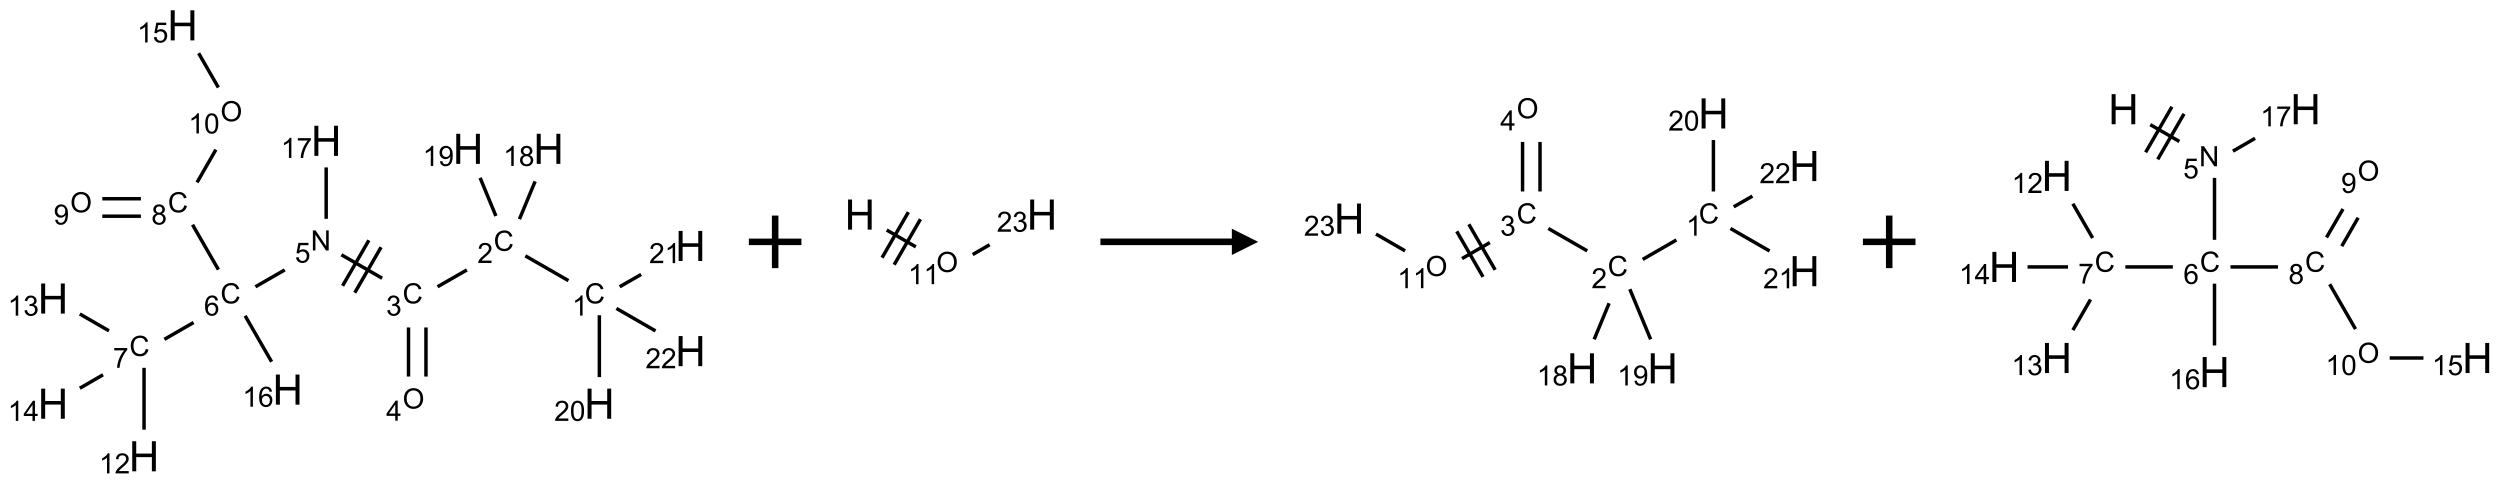 <?xml version="1.0" encoding="UTF-8"?>
<svg xmlns="http://www.w3.org/2000/svg" xmlns:xlink="http://www.w3.org/1999/xlink" width="951" height="184" viewBox="0 0 951 184">
<defs>
<g>
<g id="glyph-0-0">
<path d="M 1.332 0 L 1.332 -6.668 L 6.668 -6.668 L 6.668 0 Z M 1.5 -0.168 L 6.5 -0.168 L 6.5 -6.5 L 1.5 -6.5 Z M 1.5 -0.168 "/>
</g>
<g id="glyph-0-1">
<path d="M 6.27 -2.676 L 7.281 -2.422 C 7.07 -1.594 6.688 -0.961 6.137 -0.523 C 5.586 -0.086 4.914 0.129 4.121 0.129 C 3.297 0.129 2.629 -0.039 2.113 -0.371 C 1.598 -0.707 1.203 -1.191 0.934 -1.828 C 0.664 -2.465 0.531 -3.145 0.531 -3.875 C 0.531 -4.672 0.684 -5.363 0.988 -5.957 C 1.293 -6.547 1.723 -6.996 2.285 -7.305 C 2.844 -7.613 3.461 -7.766 4.137 -7.766 C 4.898 -7.766 5.543 -7.57 6.062 -7.184 C 6.582 -6.793 6.945 -6.246 7.152 -5.543 L 6.156 -5.309 C 5.98 -5.863 5.723 -6.266 5.387 -6.52 C 5.051 -6.773 4.625 -6.902 4.113 -6.902 C 3.527 -6.902 3.039 -6.762 2.645 -6.48 C 2.25 -6.199 1.973 -5.82 1.812 -5.348 C 1.652 -4.871 1.574 -4.383 1.574 -3.879 C 1.574 -3.23 1.668 -2.664 1.855 -2.18 C 2.047 -1.695 2.34 -1.332 2.738 -1.094 C 3.137 -0.855 3.57 -0.734 4.035 -0.734 C 4.602 -0.734 5.082 -0.898 5.473 -1.223 C 5.867 -1.551 6.133 -2.035 6.27 -2.676 Z M 6.27 -2.676 "/>
</g>
<g id="glyph-0-2">
<path d="M 3.973 0 L 3.035 0 L 3.035 -5.973 C 2.809 -5.758 2.516 -5.543 2.148 -5.328 C 1.781 -5.113 1.453 -4.953 1.16 -4.844 L 1.16 -5.75 C 1.684 -5.996 2.145 -6.297 2.535 -6.645 C 2.93 -6.996 3.207 -7.336 3.371 -7.668 L 3.973 -7.668 Z M 3.973 0 "/>
</g>
<g id="glyph-0-3">
<path d="M 5.371 -0.902 L 5.371 0 L 0.324 0 C 0.316 -0.227 0.352 -0.441 0.434 -0.652 C 0.562 -0.996 0.766 -1.332 1.051 -1.668 C 1.332 -2 1.742 -2.387 2.277 -2.824 C 3.105 -3.504 3.668 -4.043 3.957 -4.441 C 4.25 -4.84 4.395 -5.215 4.395 -5.566 C 4.395 -5.938 4.262 -6.254 3.996 -6.508 C 3.73 -6.762 3.387 -6.891 2.957 -6.891 C 2.508 -6.891 2.145 -6.754 1.875 -6.484 C 1.605 -6.215 1.469 -5.84 1.465 -5.359 L 0.5 -5.457 C 0.566 -6.176 0.812 -6.727 1.246 -7.102 C 1.676 -7.477 2.254 -7.668 2.98 -7.668 C 3.711 -7.668 4.293 -7.465 4.719 -7.059 C 5.145 -6.652 5.359 -6.148 5.359 -5.547 C 5.359 -5.242 5.297 -4.941 5.172 -4.645 C 5.047 -4.352 4.84 -4.039 4.551 -3.715 C 4.262 -3.387 3.777 -2.938 3.105 -2.371 C 2.543 -1.898 2.18 -1.578 2.02 -1.41 C 1.859 -1.242 1.73 -1.07 1.625 -0.902 Z M 5.371 -0.902 "/>
</g>
<g id="glyph-0-4">
<path d="M 0.449 -2.016 L 1.387 -2.141 C 1.492 -1.609 1.676 -1.227 1.934 -0.992 C 2.191 -0.758 2.508 -0.641 2.879 -0.641 C 3.32 -0.641 3.695 -0.793 3.996 -1.098 C 4.301 -1.402 4.453 -1.781 4.453 -2.234 C 4.453 -2.664 4.312 -3.02 4.031 -3.301 C 3.75 -3.578 3.391 -3.719 2.957 -3.719 C 2.781 -3.719 2.562 -3.684 2.297 -3.613 L 2.402 -4.438 C 2.465 -4.43 2.516 -4.426 2.551 -4.426 C 2.949 -4.426 3.312 -4.531 3.629 -4.738 C 3.949 -4.949 4.109 -5.27 4.109 -5.703 C 4.109 -6.047 3.992 -6.332 3.762 -6.559 C 3.527 -6.785 3.227 -6.895 2.859 -6.895 C 2.496 -6.895 2.191 -6.781 1.949 -6.551 C 1.707 -6.324 1.547 -5.98 1.48 -5.52 L 0.543 -5.688 C 0.656 -6.316 0.918 -6.805 1.324 -7.148 C 1.73 -7.492 2.234 -7.668 2.84 -7.668 C 3.254 -7.668 3.641 -7.578 3.988 -7.398 C 4.34 -7.219 4.609 -6.977 4.793 -6.668 C 4.98 -6.359 5.074 -6.031 5.074 -5.684 C 5.074 -5.352 4.984 -5.051 4.809 -4.781 C 4.629 -4.512 4.367 -4.297 4.02 -4.137 C 4.473 -4.031 4.824 -3.816 5.074 -3.488 C 5.324 -3.16 5.449 -2.75 5.449 -2.254 C 5.449 -1.59 5.203 -1.023 4.719 -0.559 C 4.234 -0.098 3.617 0.137 2.875 0.137 C 2.203 0.137 1.648 -0.062 1.207 -0.465 C 0.762 -0.863 0.512 -1.379 0.449 -2.016 Z M 0.449 -2.016 "/>
</g>
<g id="glyph-0-5">
<path d="M 0.516 -3.719 C 0.516 -4.984 0.855 -5.977 1.535 -6.695 C 2.215 -7.414 3.094 -7.77 4.172 -7.77 C 4.875 -7.77 5.512 -7.602 6.078 -7.266 C 6.645 -6.93 7.074 -6.461 7.371 -5.855 C 7.668 -5.254 7.816 -4.57 7.816 -3.809 C 7.816 -3.035 7.66 -2.34 7.348 -1.73 C 7.035 -1.117 6.594 -0.656 6.02 -0.34 C 5.449 -0.027 4.828 0.129 4.168 0.129 C 3.449 0.129 2.805 -0.043 2.238 -0.391 C 1.672 -0.738 1.246 -1.211 0.953 -1.812 C 0.66 -2.414 0.516 -3.047 0.516 -3.719 Z M 1.559 -3.703 C 1.559 -2.781 1.805 -2.059 2.301 -1.527 C 2.793 -1 3.414 -0.734 4.16 -0.734 C 4.922 -0.734 5.547 -1 6.039 -1.535 C 6.531 -2.07 6.777 -2.828 6.777 -3.812 C 6.777 -4.434 6.672 -4.977 6.461 -5.441 C 6.25 -5.902 5.945 -6.262 5.539 -6.52 C 5.133 -6.773 4.68 -6.902 4.176 -6.902 C 3.461 -6.902 2.848 -6.656 2.332 -6.164 C 1.816 -5.672 1.559 -4.852 1.559 -3.703 Z M 1.559 -3.703 "/>
</g>
<g id="glyph-0-6">
<path d="M 3.449 0 L 3.449 -1.828 L 0.137 -1.828 L 0.137 -2.688 L 3.621 -7.637 L 4.387 -7.637 L 4.387 -2.688 L 5.418 -2.688 L 5.418 -1.828 L 4.387 -1.828 L 4.387 0 Z M 3.449 -2.688 L 3.449 -6.129 L 1.059 -2.688 Z M 3.449 -2.688 "/>
</g>
<g id="glyph-0-7">
<path d="M 0.812 0 L 0.812 -7.637 L 1.848 -7.637 L 5.859 -1.641 L 5.859 -7.637 L 6.828 -7.637 L 6.828 0 L 5.793 0 L 1.781 -6 L 1.781 0 Z M 0.812 0 "/>
</g>
<g id="glyph-0-8">
<path d="M 0.441 -2 L 1.426 -2.082 C 1.5 -1.605 1.668 -1.242 1.934 -1.004 C 2.199 -0.762 2.52 -0.641 2.895 -0.641 C 3.348 -0.641 3.73 -0.812 4.043 -1.152 C 4.355 -1.492 4.512 -1.941 4.512 -2.504 C 4.512 -3.039 4.359 -3.461 4.059 -3.77 C 3.758 -4.078 3.367 -4.234 2.879 -4.234 C 2.578 -4.234 2.305 -4.164 2.062 -4.027 C 1.82 -3.891 1.629 -3.715 1.488 -3.496 L 0.609 -3.609 L 1.348 -7.531 L 5.145 -7.531 L 5.145 -6.637 L 2.098 -6.637 L 1.688 -4.582 C 2.145 -4.902 2.625 -5.062 3.129 -5.062 C 3.797 -5.062 4.359 -4.832 4.816 -4.371 C 5.277 -3.91 5.504 -3.312 5.504 -2.59 C 5.504 -1.898 5.305 -1.301 4.902 -0.797 C 4.41 -0.18 3.742 0.129 2.895 0.129 C 2.199 0.129 1.633 -0.062 1.195 -0.453 C 0.758 -0.844 0.504 -1.359 0.441 -2 Z M 0.441 -2 "/>
</g>
<g id="glyph-0-9">
<path d="M 5.309 -5.766 L 4.375 -5.691 C 4.293 -6.059 4.172 -6.328 4.02 -6.496 C 3.766 -6.762 3.453 -6.895 3.082 -6.895 C 2.785 -6.895 2.523 -6.812 2.297 -6.645 C 2 -6.43 1.77 -6.117 1.598 -5.703 C 1.43 -5.289 1.34 -4.703 1.332 -3.938 C 1.559 -4.281 1.836 -4.535 2.16 -4.703 C 2.488 -4.871 2.828 -4.953 3.188 -4.953 C 3.812 -4.953 4.344 -4.723 4.785 -4.262 C 5.223 -3.801 5.441 -3.207 5.441 -2.48 C 5.441 -2 5.34 -1.555 5.133 -1.145 C 4.926 -0.73 4.641 -0.418 4.281 -0.199 C 3.922 0.02 3.512 0.129 3.051 0.129 C 2.27 0.129 1.633 -0.156 1.141 -0.73 C 0.648 -1.305 0.402 -2.254 0.402 -3.574 C 0.402 -5.051 0.672 -6.121 1.219 -6.793 C 1.695 -7.375 2.336 -7.668 3.141 -7.668 C 3.742 -7.668 4.234 -7.5 4.617 -7.16 C 5 -6.824 5.23 -6.359 5.309 -5.766 Z M 1.48 -2.473 C 1.48 -2.152 1.547 -1.844 1.684 -1.547 C 1.82 -1.25 2.016 -1.027 2.262 -0.871 C 2.508 -0.719 2.766 -0.641 3.035 -0.641 C 3.434 -0.641 3.773 -0.801 4.059 -1.121 C 4.344 -1.441 4.484 -1.875 4.484 -2.422 C 4.484 -2.949 4.344 -3.367 4.062 -3.668 C 3.781 -3.973 3.426 -4.125 3 -4.125 C 2.578 -4.125 2.219 -3.973 1.922 -3.668 C 1.625 -3.363 1.48 -2.969 1.48 -2.473 Z M 1.48 -2.473 "/>
</g>
<g id="glyph-0-10">
<path d="M 0.504 -6.637 L 0.504 -7.535 L 5.449 -7.535 L 5.449 -6.809 C 4.961 -6.289 4.48 -5.602 4.004 -4.746 C 3.527 -3.887 3.156 -3.004 2.895 -2.098 C 2.707 -1.461 2.59 -0.762 2.535 0 L 1.574 0 C 1.582 -0.602 1.703 -1.328 1.926 -2.176 C 2.152 -3.027 2.477 -3.848 2.898 -4.637 C 3.32 -5.426 3.77 -6.094 4.246 -6.637 Z M 0.504 -6.637 "/>
</g>
<g id="glyph-0-11">
<path d="M 1.887 -4.141 C 1.496 -4.281 1.207 -4.484 1.02 -4.75 C 0.832 -5.016 0.738 -5.328 0.738 -5.699 C 0.738 -6.254 0.938 -6.719 1.34 -7.098 C 1.738 -7.477 2.27 -7.668 2.934 -7.668 C 3.598 -7.668 4.137 -7.473 4.543 -7.086 C 4.949 -6.699 5.152 -6.227 5.152 -5.672 C 5.152 -5.316 5.059 -5.008 4.871 -4.746 C 4.688 -4.484 4.406 -4.281 4.027 -4.141 C 4.496 -3.988 4.852 -3.742 5.098 -3.402 C 5.34 -3.062 5.465 -2.656 5.465 -2.184 C 5.465 -1.531 5.234 -0.98 4.77 -0.535 C 4.309 -0.09 3.703 0.129 2.949 0.129 C 2.195 0.129 1.586 -0.094 1.125 -0.539 C 0.664 -0.984 0.434 -1.543 0.434 -2.207 C 0.434 -2.703 0.559 -3.121 0.809 -3.457 C 1.062 -3.793 1.422 -4.02 1.887 -4.141 Z M 1.699 -5.73 C 1.699 -5.367 1.812 -5.074 2.047 -4.844 C 2.281 -4.613 2.582 -4.5 2.953 -4.5 C 3.312 -4.5 3.609 -4.613 3.84 -4.84 C 4.07 -5.066 4.188 -5.348 4.188 -5.676 C 4.188 -6.02 4.07 -6.309 3.832 -6.543 C 3.594 -6.777 3.297 -6.895 2.941 -6.895 C 2.586 -6.895 2.289 -6.781 2.051 -6.551 C 1.816 -6.324 1.699 -6.047 1.699 -5.73 Z M 1.395 -2.203 C 1.395 -1.938 1.461 -1.676 1.586 -1.426 C 1.711 -1.176 1.902 -0.984 2.152 -0.848 C 2.402 -0.711 2.672 -0.641 2.957 -0.641 C 3.406 -0.641 3.777 -0.785 4.066 -1.074 C 4.359 -1.363 4.504 -1.727 4.504 -2.172 C 4.504 -2.625 4.355 -2.996 4.055 -3.293 C 3.754 -3.586 3.379 -3.734 2.926 -3.734 C 2.484 -3.734 2.121 -3.59 1.832 -3.297 C 1.543 -3.004 1.395 -2.641 1.395 -2.203 Z M 1.395 -2.203 "/>
</g>
<g id="glyph-0-12">
<path d="M 0.582 -1.766 L 1.484 -1.848 C 1.562 -1.426 1.707 -1.117 1.922 -0.926 C 2.137 -0.734 2.414 -0.641 2.75 -0.641 C 3.039 -0.641 3.289 -0.707 3.508 -0.84 C 3.727 -0.973 3.902 -1.148 4.043 -1.367 C 4.18 -1.586 4.297 -1.887 4.391 -2.262 C 4.484 -2.637 4.531 -3.016 4.531 -3.406 C 4.531 -3.449 4.531 -3.512 4.527 -3.594 C 4.34 -3.297 4.082 -3.055 3.758 -2.867 C 3.434 -2.68 3.082 -2.59 2.703 -2.59 C 2.07 -2.59 1.535 -2.816 1.098 -3.277 C 0.66 -3.734 0.441 -4.34 0.441 -5.09 C 0.441 -5.863 0.672 -6.484 1.129 -6.957 C 1.586 -7.43 2.156 -7.668 2.844 -7.668 C 3.34 -7.668 3.793 -7.531 4.207 -7.266 C 4.617 -7 4.93 -6.617 5.145 -6.121 C 5.355 -5.629 5.465 -4.91 5.465 -3.973 C 5.465 -2.996 5.359 -2.223 5.145 -1.645 C 4.934 -1.066 4.617 -0.625 4.199 -0.324 C 3.781 -0.02 3.293 0.129 2.73 0.129 C 2.133 0.129 1.645 -0.035 1.266 -0.367 C 0.887 -0.699 0.66 -1.164 0.582 -1.766 Z M 4.422 -5.137 C 4.422 -5.676 4.277 -6.102 3.992 -6.418 C 3.707 -6.734 3.359 -6.891 2.957 -6.891 C 2.543 -6.891 2.18 -6.719 1.871 -6.379 C 1.562 -6.039 1.406 -5.598 1.406 -5.059 C 1.406 -4.57 1.555 -4.176 1.848 -3.871 C 2.141 -3.566 2.5 -3.418 2.934 -3.418 C 3.367 -3.418 3.723 -3.57 4.004 -3.871 C 4.281 -4.176 4.422 -4.598 4.422 -5.137 Z M 4.422 -5.137 "/>
</g>
<g id="glyph-0-13">
<path d="M 0.441 -3.766 C 0.441 -4.668 0.535 -5.395 0.723 -5.945 C 0.906 -6.496 1.184 -6.922 1.551 -7.219 C 1.918 -7.516 2.375 -7.668 2.934 -7.668 C 3.344 -7.668 3.703 -7.586 4.012 -7.418 C 4.32 -7.254 4.574 -7.016 4.777 -6.707 C 4.977 -6.395 5.137 -6.016 5.25 -5.57 C 5.363 -5.125 5.422 -4.523 5.422 -3.766 C 5.422 -2.871 5.328 -2.148 5.145 -1.598 C 4.961 -1.047 4.688 -0.621 4.32 -0.32 C 3.953 -0.02 3.492 0.129 2.934 0.129 C 2.195 0.129 1.617 -0.133 1.199 -0.66 C 0.695 -1.297 0.441 -2.332 0.441 -3.766 Z M 1.406 -3.766 C 1.406 -2.512 1.555 -1.68 1.848 -1.262 C 2.141 -0.848 2.5 -0.641 2.934 -0.641 C 3.363 -0.641 3.727 -0.848 4.02 -1.266 C 4.312 -1.684 4.457 -2.516 4.457 -3.766 C 4.457 -5.023 4.312 -5.859 4.02 -6.27 C 3.727 -6.684 3.359 -6.891 2.922 -6.891 C 2.492 -6.891 2.148 -6.707 1.891 -6.344 C 1.566 -5.879 1.406 -5.02 1.406 -3.766 Z M 1.406 -3.766 "/>
</g>
<g id="glyph-1-0">
<path d="M 2 0 L 2 -10 L 10 -10 L 10 0 Z M 2.25 -0.25 L 9.75 -0.25 L 9.75 -9.75 L 2.25 -9.75 Z M 2.25 -0.25 "/>
</g>
<g id="glyph-1-1">
<path d="M 1.281 0 L 1.281 -11.453 L 2.797 -11.453 L 2.797 -6.75 L 8.75 -6.75 L 8.75 -11.453 L 10.266 -11.453 L 10.266 0 L 8.75 0 L 8.75 -5.398 L 2.797 -5.398 L 2.797 0 Z M 1.281 0 "/>
</g>
</g>
</defs>
<path fill="none" stroke-width="0.033" stroke-linecap="butt" stroke-linejoin="miter" stroke="rgb(0%, 0%, 0%)" stroke-opacity="1" stroke-miterlimit="10" d="M 4.902 2.428 L 4.492 2.192 " transform="matrix(40, 0, 0, 40, 20.156, 9.643)"/>
<path fill="none" stroke-width="0.033" stroke-linecap="butt" stroke-linejoin="miter" stroke="rgb(0%, 0%, 0%)" stroke-opacity="1" stroke-miterlimit="10" d="M 3.936 2.326 L 3.657 2.486 " transform="matrix(40, 0, 0, 40, 20.156, 9.643)"/>
<path fill="none" stroke-width="0.033" stroke-linecap="butt" stroke-linejoin="miter" stroke="rgb(0%, 0%, 0%)" stroke-opacity="1" stroke-miterlimit="10" d="M 3.381 2.873 L 3.381 3.34 " transform="matrix(40, 0, 0, 40, 20.156, 9.643)"/>
<path fill="none" stroke-width="0.033" stroke-linecap="butt" stroke-linejoin="miter" stroke="rgb(0%, 0%, 0%)" stroke-opacity="1" stroke-miterlimit="10" d="M 3.547 2.873 L 3.547 3.34 " transform="matrix(40, 0, 0, 40, 20.156, 9.643)"/>
<path fill="none" stroke-width="0.033" stroke-linecap="butt" stroke-linejoin="miter" stroke="rgb(0%, 0%, 0%)" stroke-opacity="1" stroke-miterlimit="10" d="M 3.13 2.405 L 2.743 2.182 " transform="matrix(40, 0, 0, 40, 20.156, 9.643)"/>
<path fill="none" stroke-width="0.033" stroke-linecap="butt" stroke-linejoin="miter" stroke="rgb(0%, 0%, 0%)" stroke-opacity="1" stroke-miterlimit="10" d="M 3.004 2.044 L 2.754 2.477 " transform="matrix(40, 0, 0, 40, 20.156, 9.643)"/>
<path fill="none" stroke-width="0.033" stroke-linecap="butt" stroke-linejoin="miter" stroke="rgb(0%, 0%, 0%)" stroke-opacity="1" stroke-miterlimit="10" d="M 3.12 2.11 L 2.87 2.543 " transform="matrix(40, 0, 0, 40, 20.156, 9.643)"/>
<path fill="none" stroke-width="0.033" stroke-linecap="butt" stroke-linejoin="miter" stroke="rgb(0%, 0%, 0%)" stroke-opacity="1" stroke-miterlimit="10" d="M 2.204 2.326 L 1.925 2.486 " transform="matrix(40, 0, 0, 40, 20.156, 9.643)"/>
<path fill="none" stroke-width="0.033" stroke-linecap="butt" stroke-linejoin="miter" stroke="rgb(0%, 0%, 0%)" stroke-opacity="1" stroke-miterlimit="10" d="M 1.337 2.826 L 1.059 2.986 " transform="matrix(40, 0, 0, 40, 20.156, 9.643)"/>
<path fill="none" stroke-width="0.033" stroke-linecap="butt" stroke-linejoin="miter" stroke="rgb(0%, 0%, 0%)" stroke-opacity="1" stroke-miterlimit="10" d="M 0.866 3.257 L 0.866 3.845 " transform="matrix(40, 0, 0, 40, 20.156, 9.643)"/>
<path fill="none" stroke-width="0.033" stroke-linecap="butt" stroke-linejoin="miter" stroke="rgb(0%, 0%, 0%)" stroke-opacity="1" stroke-miterlimit="10" d="M 0.532 2.905 L 0.255 2.745 " transform="matrix(40, 0, 0, 40, 20.156, 9.643)"/>
<path fill="none" stroke-width="0.033" stroke-linecap="butt" stroke-linejoin="miter" stroke="rgb(0%, 0%, 0%)" stroke-opacity="1" stroke-miterlimit="10" d="M 0.476 3.323 L 0.255 3.451 " transform="matrix(40, 0, 0, 40, 20.156, 9.643)"/>
<path fill="none" stroke-width="0.033" stroke-linecap="butt" stroke-linejoin="miter" stroke="rgb(0%, 0%, 0%)" stroke-opacity="1" stroke-miterlimit="10" d="M 1.573 2.323 L 1.327 1.896 " transform="matrix(40, 0, 0, 40, 20.156, 9.643)"/>
<path fill="none" stroke-width="0.033" stroke-linecap="butt" stroke-linejoin="miter" stroke="rgb(0%, 0%, 0%)" stroke-opacity="1" stroke-miterlimit="10" d="M 0.836 1.649 L 0.469 1.649 " transform="matrix(40, 0, 0, 40, 20.156, 9.643)"/>
<path fill="none" stroke-width="0.033" stroke-linecap="butt" stroke-linejoin="miter" stroke="rgb(0%, 0%, 0%)" stroke-opacity="1" stroke-miterlimit="10" d="M 0.836 1.815 L 0.469 1.815 " transform="matrix(40, 0, 0, 40, 20.156, 9.643)"/>
<path fill="none" stroke-width="0.033" stroke-linecap="butt" stroke-linejoin="miter" stroke="rgb(0%, 0%, 0%)" stroke-opacity="1" stroke-miterlimit="10" d="M 1.37 1.494 L 1.549 1.182 " transform="matrix(40, 0, 0, 40, 20.156, 9.643)"/>
<path fill="none" stroke-width="0.033" stroke-linecap="butt" stroke-linejoin="miter" stroke="rgb(0%, 0%, 0%)" stroke-opacity="1" stroke-miterlimit="10" d="M 1.573 0.591 L 1.385 0.265 " transform="matrix(40, 0, 0, 40, 20.156, 9.643)"/>
<path fill="none" stroke-width="0.033" stroke-linecap="butt" stroke-linejoin="miter" stroke="rgb(0%, 0%, 0%)" stroke-opacity="1" stroke-miterlimit="10" d="M 1.827 2.762 L 2.079 3.199 " transform="matrix(40, 0, 0, 40, 20.156, 9.643)"/>
<path fill="none" stroke-width="0.033" stroke-linecap="butt" stroke-linejoin="miter" stroke="rgb(0%, 0%, 0%)" stroke-opacity="1" stroke-miterlimit="10" d="M 2.598 1.84 L 2.598 1.351 " transform="matrix(40, 0, 0, 40, 20.156, 9.643)"/>
<path fill="none" stroke-width="0.033" stroke-linecap="butt" stroke-linejoin="miter" stroke="rgb(0%, 0%, 0%)" stroke-opacity="1" stroke-miterlimit="10" d="M 4.436 1.843 L 4.585 1.484 " transform="matrix(40, 0, 0, 40, 20.156, 9.643)"/>
<path fill="none" stroke-width="0.033" stroke-linecap="butt" stroke-linejoin="miter" stroke="rgb(0%, 0%, 0%)" stroke-opacity="1" stroke-miterlimit="10" d="M 4.212 1.813 L 4.062 1.45 " transform="matrix(40, 0, 0, 40, 20.156, 9.643)"/>
<path fill="none" stroke-width="0.033" stroke-linecap="butt" stroke-linejoin="miter" stroke="rgb(0%, 0%, 0%)" stroke-opacity="1" stroke-miterlimit="10" d="M 5.196 2.757 L 5.196 3.345 " transform="matrix(40, 0, 0, 40, 20.156, 9.643)"/>
<path fill="none" stroke-width="0.033" stroke-linecap="butt" stroke-linejoin="miter" stroke="rgb(0%, 0%, 0%)" stroke-opacity="1" stroke-miterlimit="10" d="M 5.389 2.486 L 5.593 2.369 " transform="matrix(40, 0, 0, 40, 20.156, 9.643)"/>
<path fill="none" stroke-width="0.033" stroke-linecap="butt" stroke-linejoin="miter" stroke="rgb(0%, 0%, 0%)" stroke-opacity="1" stroke-miterlimit="10" d="M 5.358 2.692 L 5.73 2.906 " transform="matrix(40, 0, 0, 40, 20.156, 9.643)"/>
<g fill="rgb(0%, 0%, 0%)" fill-opacity="1">
<use xlink:href="#glyph-0-1" x="222.41" y="115.41"/>
</g>
<g fill="rgb(0%, 0%, 0%)" fill-opacity="1">
<use xlink:href="#glyph-0-2" x="217.633" y="120.047"/>
</g>
<g fill="rgb(0%, 0%, 0%)" fill-opacity="1">
<use xlink:href="#glyph-0-1" x="187.77" y="95.41"/>
</g>
<g fill="rgb(0%, 0%, 0%)" fill-opacity="1">
<use xlink:href="#glyph-0-3" x="181.598" y="100.047"/>
</g>
<g fill="rgb(0%, 0%, 0%)" fill-opacity="1">
<use xlink:href="#glyph-0-1" x="153.129" y="115.41"/>
</g>
<g fill="rgb(0%, 0%, 0%)" fill-opacity="1">
<use xlink:href="#glyph-0-4" x="146.875" y="120.047"/>
</g>
<g fill="rgb(0%, 0%, 0%)" fill-opacity="1">
<use xlink:href="#glyph-0-5" x="153.145" y="155.414"/>
</g>
<g fill="rgb(0%, 0%, 0%)" fill-opacity="1">
<use xlink:href="#glyph-0-6" x="146.906" y="160.016"/>
</g>
<g fill="rgb(0%, 0%, 0%)" fill-opacity="1">
<use xlink:href="#glyph-0-7" x="118.207" y="95.277"/>
</g>
<g fill="rgb(0%, 0%, 0%)" fill-opacity="1">
<use xlink:href="#glyph-0-8" x="112.176" y="99.914"/>
</g>
<g fill="rgb(0%, 0%, 0%)" fill-opacity="1">
<use xlink:href="#glyph-0-1" x="83.844" y="115.41"/>
</g>
<g fill="rgb(0%, 0%, 0%)" fill-opacity="1">
<use xlink:href="#glyph-0-9" x="77.598" y="120.047"/>
</g>
<g fill="rgb(0%, 0%, 0%)" fill-opacity="1">
<use xlink:href="#glyph-0-1" x="49.203" y="135.41"/>
</g>
<g fill="rgb(0%, 0%, 0%)" fill-opacity="1">
<use xlink:href="#glyph-0-10" x="42.953" y="139.918"/>
</g>
<g fill="rgb(0%, 0%, 0%)" fill-opacity="1">
<use xlink:href="#glyph-1-1" x="49.023" y="179.293"/>
</g>
<g fill="rgb(0%, 0%, 0%)" fill-opacity="1">
<use xlink:href="#glyph-0-2" x="37.668" y="180.086"/>
<use xlink:href="#glyph-0-3" x="43.6" y="180.086"/>
</g>
<g fill="rgb(0%, 0%, 0%)" fill-opacity="1">
<use xlink:href="#glyph-1-1" x="14.383" y="119.293"/>
</g>
<g fill="rgb(0%, 0%, 0%)" fill-opacity="1">
<use xlink:href="#glyph-0-2" x="2.949" y="120.086"/>
<use xlink:href="#glyph-0-4" x="8.882" y="120.086"/>
</g>
<g fill="rgb(0%, 0%, 0%)" fill-opacity="1">
<use xlink:href="#glyph-1-1" x="14.383" y="159.293"/>
</g>
<g fill="rgb(0%, 0%, 0%)" fill-opacity="1">
<use xlink:href="#glyph-0-2" x="2.98" y="160.086"/>
<use xlink:href="#glyph-0-6" x="8.913" y="160.086"/>
</g>
<g fill="rgb(0%, 0%, 0%)" fill-opacity="1">
<use xlink:href="#glyph-0-1" x="63.844" y="80.77"/>
</g>
<g fill="rgb(0%, 0%, 0%)" fill-opacity="1">
<use xlink:href="#glyph-0-11" x="57.578" y="85.406"/>
</g>
<g fill="rgb(0%, 0%, 0%)" fill-opacity="1">
<use xlink:href="#glyph-0-5" x="26.684" y="80.773"/>
</g>
<g fill="rgb(0%, 0%, 0%)" fill-opacity="1">
<use xlink:href="#glyph-0-12" x="20.398" y="85.406"/>
</g>
<g fill="rgb(0%, 0%, 0%)" fill-opacity="1">
<use xlink:href="#glyph-0-5" x="83.859" y="46.133"/>
</g>
<g fill="rgb(0%, 0%, 0%)" fill-opacity="1">
<use xlink:href="#glyph-0-2" x="71.688" y="50.766"/>
<use xlink:href="#glyph-0-13" x="77.62" y="50.766"/>
</g>
<g fill="rgb(0%, 0%, 0%)" fill-opacity="1">
<use xlink:href="#glyph-1-1" x="63.664" y="15.371"/>
</g>
<g fill="rgb(0%, 0%, 0%)" fill-opacity="1">
<use xlink:href="#glyph-0-2" x="52.172" y="16.164"/>
<use xlink:href="#glyph-0-8" x="58.104" y="16.164"/>
</g>
<g fill="rgb(0%, 0%, 0%)" fill-opacity="1">
<use xlink:href="#glyph-1-1" x="103.664" y="153.934"/>
</g>
<g fill="rgb(0%, 0%, 0%)" fill-opacity="1">
<use xlink:href="#glyph-0-2" x="92.234" y="154.727"/>
<use xlink:href="#glyph-0-9" x="98.167" y="154.727"/>
</g>
<g fill="rgb(0%, 0%, 0%)" fill-opacity="1">
<use xlink:href="#glyph-1-1" x="118.309" y="59.293"/>
</g>
<g fill="rgb(0%, 0%, 0%)" fill-opacity="1">
<use xlink:href="#glyph-0-2" x="106.871" y="60.086"/>
<use xlink:href="#glyph-0-10" x="112.803" y="60.086"/>
</g>
<g fill="rgb(0%, 0%, 0%)" fill-opacity="1">
<use xlink:href="#glyph-1-1" x="202.895" y="62.34"/>
</g>
<g fill="rgb(0%, 0%, 0%)" fill-opacity="1">
<use xlink:href="#glyph-0-2" x="191.445" y="63.129"/>
<use xlink:href="#glyph-0-11" x="197.378" y="63.129"/>
</g>
<g fill="rgb(0%, 0%, 0%)" fill-opacity="1">
<use xlink:href="#glyph-1-1" x="172.281" y="62.34"/>
</g>
<g fill="rgb(0%, 0%, 0%)" fill-opacity="1">
<use xlink:href="#glyph-0-2" x="160.832" y="63.129"/>
<use xlink:href="#glyph-0-12" x="166.764" y="63.129"/>
</g>
<g fill="rgb(0%, 0%, 0%)" fill-opacity="1">
<use xlink:href="#glyph-1-1" x="222.23" y="159.293"/>
</g>
<g fill="rgb(0%, 0%, 0%)" fill-opacity="1">
<use xlink:href="#glyph-0-3" x="210.824" y="160.086"/>
<use xlink:href="#glyph-0-13" x="216.757" y="160.086"/>
</g>
<g fill="rgb(0%, 0%, 0%)" fill-opacity="1">
<use xlink:href="#glyph-1-1" x="256.871" y="99.293"/>
</g>
<g fill="rgb(0%, 0%, 0%)" fill-opacity="1">
<use xlink:href="#glyph-0-3" x="246.914" y="100.086"/>
<use xlink:href="#glyph-0-2" x="252.846" y="100.086"/>
</g>
<g fill="rgb(0%, 0%, 0%)" fill-opacity="1">
<use xlink:href="#glyph-1-1" x="256.871" y="139.293"/>
</g>
<g fill="rgb(0%, 0%, 0%)" fill-opacity="1">
<use xlink:href="#glyph-0-3" x="245.516" y="140.086"/>
<use xlink:href="#glyph-0-3" x="251.448" y="140.086"/>
</g>
<path fill="none" stroke-width="0.062" stroke-linecap="butt" stroke-linejoin="miter" stroke="rgb(0%, 0%, 0%)" stroke-opacity="1" stroke-miterlimit="10" d="M 0 0 L 0.5 0 M 0.25 -0.25 L 0.25 0.25 " transform="matrix(40, 0, 0, 40, 284.867, 92)"/>
<path fill="none" stroke-width="0.033" stroke-linecap="butt" stroke-linejoin="miter" stroke="rgb(0%, 0%, 0%)" stroke-opacity="1" stroke-miterlimit="10" d="M 0.255 0.147 L 0.532 0.307 " transform="matrix(40, 0, 0, 40, 327.094, 81.623)"/>
<path fill="none" stroke-width="0.033" stroke-linecap="butt" stroke-linejoin="miter" stroke="rgb(0%, 0%, 0%)" stroke-opacity="1" stroke-miterlimit="10" d="M 0.326 0.477 L 0.576 0.044 " transform="matrix(40, 0, 0, 40, 327.094, 81.623)"/>
<path fill="none" stroke-width="0.033" stroke-linecap="butt" stroke-linejoin="miter" stroke="rgb(0%, 0%, 0%)" stroke-opacity="1" stroke-miterlimit="10" d="M 0.211 0.41 L 0.461 -0.023 " transform="matrix(40, 0, 0, 40, 327.094, 81.623)"/>
<path fill="none" stroke-width="0.033" stroke-linecap="butt" stroke-linejoin="miter" stroke="rgb(0%, 0%, 0%)" stroke-opacity="1" stroke-miterlimit="10" d="M 1.073 0.38 L 1.234 0.287 " transform="matrix(40, 0, 0, 40, 327.094, 81.623)"/>
<g fill="rgb(0%, 0%, 0%)" fill-opacity="1">
<use xlink:href="#glyph-1-1" x="321.32" y="87.352"/>
</g>
<g fill="rgb(0%, 0%, 0%)" fill-opacity="1">
<use xlink:href="#glyph-0-5" x="356.156" y="103.473"/>
</g>
<g fill="rgb(0%, 0%, 0%)" fill-opacity="1">
<use xlink:href="#glyph-0-2" x="345.43" y="108.105"/>
<use xlink:href="#glyph-0-2" x="351.362" y="108.105"/>
</g>
<g fill="rgb(0%, 0%, 0%)" fill-opacity="1">
<use xlink:href="#glyph-1-1" x="390.602" y="87.352"/>
</g>
<g fill="rgb(0%, 0%, 0%)" fill-opacity="1">
<use xlink:href="#glyph-0-3" x="379.172" y="88.145"/>
<use xlink:href="#glyph-0-4" x="385.104" y="88.145"/>
</g>
<path fill-rule="nonzero" fill="rgb(0%, 0%, 0%)" fill-opacity="1" d="M 418.598 93.25 L 468.598 93.25 L 468.598 97 L 478.598 92 L 468.598 87 L 468.598 90.75 L 418.598 90.75 "/>
<path fill="none" stroke-width="0.033" stroke-linecap="butt" stroke-linejoin="miter" stroke="rgb(0%, 0%, 0%)" stroke-opacity="1" stroke-miterlimit="10" d="M 3.112 1.203 L 2.791 1.388 " transform="matrix(40, 0, 0, 40, 513.223, 43.158)"/>
<path fill="none" stroke-width="0.033" stroke-linecap="butt" stroke-linejoin="miter" stroke="rgb(0%, 0%, 0%)" stroke-opacity="1" stroke-miterlimit="10" d="M 2.264 1.307 L 1.894 1.094 " transform="matrix(40, 0, 0, 40, 513.223, 43.158)"/>
<path fill="none" stroke-width="0.033" stroke-linecap="butt" stroke-linejoin="miter" stroke="rgb(0%, 0%, 0%)" stroke-opacity="1" stroke-miterlimit="10" d="M 1.815 0.742 L 1.815 0.271 " transform="matrix(40, 0, 0, 40, 513.223, 43.158)"/>
<path fill="none" stroke-width="0.033" stroke-linecap="butt" stroke-linejoin="miter" stroke="rgb(0%, 0%, 0%)" stroke-opacity="1" stroke-miterlimit="10" d="M 1.649 0.742 L 1.649 0.271 " transform="matrix(40, 0, 0, 40, 513.223, 43.158)"/>
<path fill="none" stroke-width="0.033" stroke-linecap="butt" stroke-linejoin="miter" stroke="rgb(0%, 0%, 0%)" stroke-opacity="1" stroke-miterlimit="10" d="M 1.338 1.228 L 1.073 1.38 " transform="matrix(40, 0, 0, 40, 513.223, 43.158)"/>
<path fill="none" stroke-width="0.033" stroke-linecap="butt" stroke-linejoin="miter" stroke="rgb(0%, 0%, 0%)" stroke-opacity="1" stroke-miterlimit="10" d="M 1.023 1.121 L 1.273 1.554 " transform="matrix(40, 0, 0, 40, 513.223, 43.158)"/>
<path fill="none" stroke-width="0.033" stroke-linecap="butt" stroke-linejoin="miter" stroke="rgb(0%, 0%, 0%)" stroke-opacity="1" stroke-miterlimit="10" d="M 1.138 1.054 L 1.388 1.487 " transform="matrix(40, 0, 0, 40, 513.223, 43.158)"/>
<path fill="none" stroke-width="0.033" stroke-linecap="butt" stroke-linejoin="miter" stroke="rgb(0%, 0%, 0%)" stroke-opacity="1" stroke-miterlimit="10" d="M 0.532 1.307 L 0.255 1.147 " transform="matrix(40, 0, 0, 40, 513.223, 43.158)"/>
<path fill="none" stroke-width="0.033" stroke-linecap="butt" stroke-linejoin="miter" stroke="rgb(0%, 0%, 0%)" stroke-opacity="1" stroke-miterlimit="10" d="M 2.472 1.805 L 2.33 2.148 " transform="matrix(40, 0, 0, 40, 513.223, 43.158)"/>
<path fill="none" stroke-width="0.033" stroke-linecap="butt" stroke-linejoin="miter" stroke="rgb(0%, 0%, 0%)" stroke-opacity="1" stroke-miterlimit="10" d="M 2.669 1.671 L 2.867 2.148 " transform="matrix(40, 0, 0, 40, 513.223, 43.158)"/>
<path fill="none" stroke-width="0.033" stroke-linecap="butt" stroke-linejoin="miter" stroke="rgb(0%, 0%, 0%)" stroke-opacity="1" stroke-miterlimit="10" d="M 3.464 0.742 L 3.464 0.253 " transform="matrix(40, 0, 0, 40, 513.223, 43.158)"/>
<path fill="none" stroke-width="0.033" stroke-linecap="butt" stroke-linejoin="miter" stroke="rgb(0%, 0%, 0%)" stroke-opacity="1" stroke-miterlimit="10" d="M 3.626 1.094 L 3.998 1.308 " transform="matrix(40, 0, 0, 40, 513.223, 43.158)"/>
<path fill="none" stroke-width="0.033" stroke-linecap="butt" stroke-linejoin="miter" stroke="rgb(0%, 0%, 0%)" stroke-opacity="1" stroke-miterlimit="10" d="M 3.657 0.888 L 3.835 0.786 " transform="matrix(40, 0, 0, 40, 513.223, 43.158)"/>
<g fill="rgb(0%, 0%, 0%)" fill-opacity="1">
<use xlink:href="#glyph-0-1" x="646.195" y="85.004"/>
</g>
<g fill="rgb(0%, 0%, 0%)" fill-opacity="1">
<use xlink:href="#glyph-0-2" x="641.414" y="89.641"/>
</g>
<g fill="rgb(0%, 0%, 0%)" fill-opacity="1">
<use xlink:href="#glyph-0-1" x="611.555" y="105.004"/>
</g>
<g fill="rgb(0%, 0%, 0%)" fill-opacity="1">
<use xlink:href="#glyph-0-3" x="605.383" y="109.641"/>
</g>
<g fill="rgb(0%, 0%, 0%)" fill-opacity="1">
<use xlink:href="#glyph-0-1" x="576.91" y="85.004"/>
</g>
<g fill="rgb(0%, 0%, 0%)" fill-opacity="1">
<use xlink:href="#glyph-0-4" x="570.66" y="89.641"/>
</g>
<g fill="rgb(0%, 0%, 0%)" fill-opacity="1">
<use xlink:href="#glyph-0-5" x="576.926" y="45.008"/>
</g>
<g fill="rgb(0%, 0%, 0%)" fill-opacity="1">
<use xlink:href="#glyph-0-6" x="570.691" y="49.609"/>
</g>
<g fill="rgb(0%, 0%, 0%)" fill-opacity="1">
<use xlink:href="#glyph-0-5" x="542.285" y="105.008"/>
</g>
<g fill="rgb(0%, 0%, 0%)" fill-opacity="1">
<use xlink:href="#glyph-0-2" x="531.559" y="109.641"/>
<use xlink:href="#glyph-0-2" x="537.491" y="109.641"/>
</g>
<g fill="rgb(0%, 0%, 0%)" fill-opacity="1">
<use xlink:href="#glyph-1-1" x="507.449" y="88.887"/>
</g>
<g fill="rgb(0%, 0%, 0%)" fill-opacity="1">
<use xlink:href="#glyph-0-3" x="496.02" y="89.68"/>
<use xlink:href="#glyph-0-4" x="501.952" y="89.68"/>
</g>
<g fill="rgb(0%, 0%, 0%)" fill-opacity="1">
<use xlink:href="#glyph-1-1" x="596.066" y="145.84"/>
</g>
<g fill="rgb(0%, 0%, 0%)" fill-opacity="1">
<use xlink:href="#glyph-0-2" x="584.617" y="146.633"/>
<use xlink:href="#glyph-0-11" x="590.549" y="146.633"/>
</g>
<g fill="rgb(0%, 0%, 0%)" fill-opacity="1">
<use xlink:href="#glyph-1-1" x="626.68" y="145.84"/>
</g>
<g fill="rgb(0%, 0%, 0%)" fill-opacity="1">
<use xlink:href="#glyph-0-2" x="615.23" y="146.633"/>
<use xlink:href="#glyph-0-12" x="621.163" y="146.633"/>
</g>
<g fill="rgb(0%, 0%, 0%)" fill-opacity="1">
<use xlink:href="#glyph-1-1" x="646.016" y="48.887"/>
</g>
<g fill="rgb(0%, 0%, 0%)" fill-opacity="1">
<use xlink:href="#glyph-0-3" x="634.609" y="49.68"/>
<use xlink:href="#glyph-0-13" x="640.542" y="49.68"/>
</g>
<g fill="rgb(0%, 0%, 0%)" fill-opacity="1">
<use xlink:href="#glyph-1-1" x="680.656" y="108.887"/>
</g>
<g fill="rgb(0%, 0%, 0%)" fill-opacity="1">
<use xlink:href="#glyph-0-3" x="670.695" y="109.68"/>
<use xlink:href="#glyph-0-2" x="676.628" y="109.68"/>
</g>
<g fill="rgb(0%, 0%, 0%)" fill-opacity="1">
<use xlink:href="#glyph-1-1" x="680.656" y="68.887"/>
</g>
<g fill="rgb(0%, 0%, 0%)" fill-opacity="1">
<use xlink:href="#glyph-0-3" x="669.301" y="69.68"/>
<use xlink:href="#glyph-0-3" x="675.233" y="69.68"/>
</g>
<path fill="none" stroke-width="0.062" stroke-linecap="butt" stroke-linejoin="miter" stroke="rgb(0%, 0%, 0%)" stroke-opacity="1" stroke-miterlimit="10" d="M 0 0 L 0.5 0 M 0.25 -0.25 L 0.25 0.25 " transform="matrix(40, 0, 0, 40, 708.652, 92)"/>
<path fill="none" stroke-width="0.033" stroke-linecap="butt" stroke-linejoin="miter" stroke="rgb(0%, 0%, 0%)" stroke-opacity="1" stroke-miterlimit="10" d="M 1.389 0.147 L 1.666 0.307 " transform="matrix(40, 0, 0, 40, 762.398, 41.539)"/>
<path fill="none" stroke-width="0.033" stroke-linecap="butt" stroke-linejoin="miter" stroke="rgb(0%, 0%, 0%)" stroke-opacity="1" stroke-miterlimit="10" d="M 1.46 0.477 L 1.71 0.044 " transform="matrix(40, 0, 0, 40, 762.398, 41.539)"/>
<path fill="none" stroke-width="0.033" stroke-linecap="butt" stroke-linejoin="miter" stroke="rgb(0%, 0%, 0%)" stroke-opacity="1" stroke-miterlimit="10" d="M 1.345 0.41 L 1.595 -0.023 " transform="matrix(40, 0, 0, 40, 762.398, 41.539)"/>
<path fill="none" stroke-width="0.033" stroke-linecap="butt" stroke-linejoin="miter" stroke="rgb(0%, 0%, 0%)" stroke-opacity="1" stroke-miterlimit="10" d="M 2 0.653 L 2 1.242 " transform="matrix(40, 0, 0, 40, 762.398, 41.539)"/>
<path fill="none" stroke-width="0.033" stroke-linecap="butt" stroke-linejoin="miter" stroke="rgb(0%, 0%, 0%)" stroke-opacity="1" stroke-miterlimit="10" d="M 1.604 1.5 L 1.152 1.5 " transform="matrix(40, 0, 0, 40, 762.398, 41.539)"/>
<path fill="none" stroke-width="0.033" stroke-linecap="butt" stroke-linejoin="miter" stroke="rgb(0%, 0%, 0%)" stroke-opacity="1" stroke-miterlimit="10" d="M 0.841 1.225 L 0.653 0.899 " transform="matrix(40, 0, 0, 40, 762.398, 41.539)"/>
<path fill="none" stroke-width="0.033" stroke-linecap="butt" stroke-linejoin="miter" stroke="rgb(0%, 0%, 0%)" stroke-opacity="1" stroke-miterlimit="10" d="M 0.821 1.81 L 0.653 2.101 " transform="matrix(40, 0, 0, 40, 762.398, 41.539)"/>
<path fill="none" stroke-width="0.033" stroke-linecap="butt" stroke-linejoin="miter" stroke="rgb(0%, 0%, 0%)" stroke-opacity="1" stroke-miterlimit="10" d="M 0.607 1.5 L 0.222 1.5 " transform="matrix(40, 0, 0, 40, 762.398, 41.539)"/>
<path fill="none" stroke-width="0.033" stroke-linecap="butt" stroke-linejoin="miter" stroke="rgb(0%, 0%, 0%)" stroke-opacity="1" stroke-miterlimit="10" d="M 2.152 1.5 L 2.604 1.5 " transform="matrix(40, 0, 0, 40, 762.398, 41.539)"/>
<path fill="none" stroke-width="0.033" stroke-linecap="butt" stroke-linejoin="miter" stroke="rgb(0%, 0%, 0%)" stroke-opacity="1" stroke-miterlimit="10" d="M 3.21 1.303 L 3.366 1.032 " transform="matrix(40, 0, 0, 40, 762.398, 41.539)"/>
<path fill="none" stroke-width="0.033" stroke-linecap="butt" stroke-linejoin="miter" stroke="rgb(0%, 0%, 0%)" stroke-opacity="1" stroke-miterlimit="10" d="M 3.065 1.22 L 3.222 0.949 " transform="matrix(40, 0, 0, 40, 762.398, 41.539)"/>
<path fill="none" stroke-width="0.033" stroke-linecap="butt" stroke-linejoin="miter" stroke="rgb(0%, 0%, 0%)" stroke-opacity="1" stroke-miterlimit="10" d="M 3.095 1.664 L 3.341 2.091 " transform="matrix(40, 0, 0, 40, 762.398, 41.539)"/>
<path fill="none" stroke-width="0.033" stroke-linecap="butt" stroke-linejoin="miter" stroke="rgb(0%, 0%, 0%)" stroke-opacity="1" stroke-miterlimit="10" d="M 3.666 2.366 L 3.987 2.366 " transform="matrix(40, 0, 0, 40, 762.398, 41.539)"/>
<path fill="none" stroke-width="0.033" stroke-linecap="butt" stroke-linejoin="miter" stroke="rgb(0%, 0%, 0%)" stroke-opacity="1" stroke-miterlimit="10" d="M 2 1.659 L 2 2.247 " transform="matrix(40, 0, 0, 40, 762.398, 41.539)"/>
<path fill="none" stroke-width="0.033" stroke-linecap="butt" stroke-linejoin="miter" stroke="rgb(0%, 0%, 0%)" stroke-opacity="1" stroke-miterlimit="10" d="M 2.175 0.399 L 2.386 0.277 " transform="matrix(40, 0, 0, 40, 762.398, 41.539)"/>
<g fill="rgb(0%, 0%, 0%)" fill-opacity="1">
<use xlink:href="#glyph-1-1" x="801.984" y="47.266"/>
</g>
<g fill="rgb(0%, 0%, 0%)" fill-opacity="1">
<use xlink:href="#glyph-0-7" x="836.523" y="63.25"/>
</g>
<g fill="rgb(0%, 0%, 0%)" fill-opacity="1">
<use xlink:href="#glyph-0-8" x="830.496" y="67.887"/>
</g>
<g fill="rgb(0%, 0%, 0%)" fill-opacity="1">
<use xlink:href="#glyph-0-1" x="836.805" y="103.383"/>
</g>
<g fill="rgb(0%, 0%, 0%)" fill-opacity="1">
<use xlink:href="#glyph-0-9" x="830.559" y="108.02"/>
</g>
<g fill="rgb(0%, 0%, 0%)" fill-opacity="1">
<use xlink:href="#glyph-0-1" x="796.805" y="103.383"/>
</g>
<g fill="rgb(0%, 0%, 0%)" fill-opacity="1">
<use xlink:href="#glyph-0-10" x="790.555" y="107.891"/>
</g>
<g fill="rgb(0%, 0%, 0%)" fill-opacity="1">
<use xlink:href="#glyph-1-1" x="776.625" y="72.625"/>
</g>
<g fill="rgb(0%, 0%, 0%)" fill-opacity="1">
<use xlink:href="#glyph-0-2" x="765.27" y="73.418"/>
<use xlink:href="#glyph-0-3" x="771.202" y="73.418"/>
</g>
<g fill="rgb(0%, 0%, 0%)" fill-opacity="1">
<use xlink:href="#glyph-1-1" x="776.625" y="141.906"/>
</g>
<g fill="rgb(0%, 0%, 0%)" fill-opacity="1">
<use xlink:href="#glyph-0-2" x="765.191" y="142.699"/>
<use xlink:href="#glyph-0-4" x="771.124" y="142.699"/>
</g>
<g fill="rgb(0%, 0%, 0%)" fill-opacity="1">
<use xlink:href="#glyph-1-1" x="756.625" y="107.266"/>
</g>
<g fill="rgb(0%, 0%, 0%)" fill-opacity="1">
<use xlink:href="#glyph-0-2" x="745.223" y="108.059"/>
<use xlink:href="#glyph-0-6" x="751.155" y="108.059"/>
</g>
<g fill="rgb(0%, 0%, 0%)" fill-opacity="1">
<use xlink:href="#glyph-0-1" x="876.805" y="103.383"/>
</g>
<g fill="rgb(0%, 0%, 0%)" fill-opacity="1">
<use xlink:href="#glyph-0-11" x="870.539" y="108.02"/>
</g>
<g fill="rgb(0%, 0%, 0%)" fill-opacity="1">
<use xlink:href="#glyph-0-5" x="896.82" y="68.746"/>
</g>
<g fill="rgb(0%, 0%, 0%)" fill-opacity="1">
<use xlink:href="#glyph-0-12" x="890.539" y="73.379"/>
</g>
<g fill="rgb(0%, 0%, 0%)" fill-opacity="1">
<use xlink:href="#glyph-0-5" x="896.82" y="138.027"/>
</g>
<g fill="rgb(0%, 0%, 0%)" fill-opacity="1">
<use xlink:href="#glyph-0-2" x="884.648" y="142.66"/>
<use xlink:href="#glyph-0-13" x="890.581" y="142.66"/>
</g>
<g fill="rgb(0%, 0%, 0%)" fill-opacity="1">
<use xlink:href="#glyph-1-1" x="936.625" y="141.906"/>
</g>
<g fill="rgb(0%, 0%, 0%)" fill-opacity="1">
<use xlink:href="#glyph-0-2" x="925.133" y="142.699"/>
<use xlink:href="#glyph-0-8" x="931.065" y="142.699"/>
</g>
<g fill="rgb(0%, 0%, 0%)" fill-opacity="1">
<use xlink:href="#glyph-1-1" x="836.625" y="147.266"/>
</g>
<g fill="rgb(0%, 0%, 0%)" fill-opacity="1">
<use xlink:href="#glyph-0-2" x="825.195" y="148.059"/>
<use xlink:href="#glyph-0-9" x="831.128" y="148.059"/>
</g>
<g fill="rgb(0%, 0%, 0%)" fill-opacity="1">
<use xlink:href="#glyph-1-1" x="871.266" y="47.266"/>
</g>
<g fill="rgb(0%, 0%, 0%)" fill-opacity="1">
<use xlink:href="#glyph-0-2" x="859.832" y="48.059"/>
<use xlink:href="#glyph-0-10" x="865.764" y="48.059"/>
</g>
</svg>
